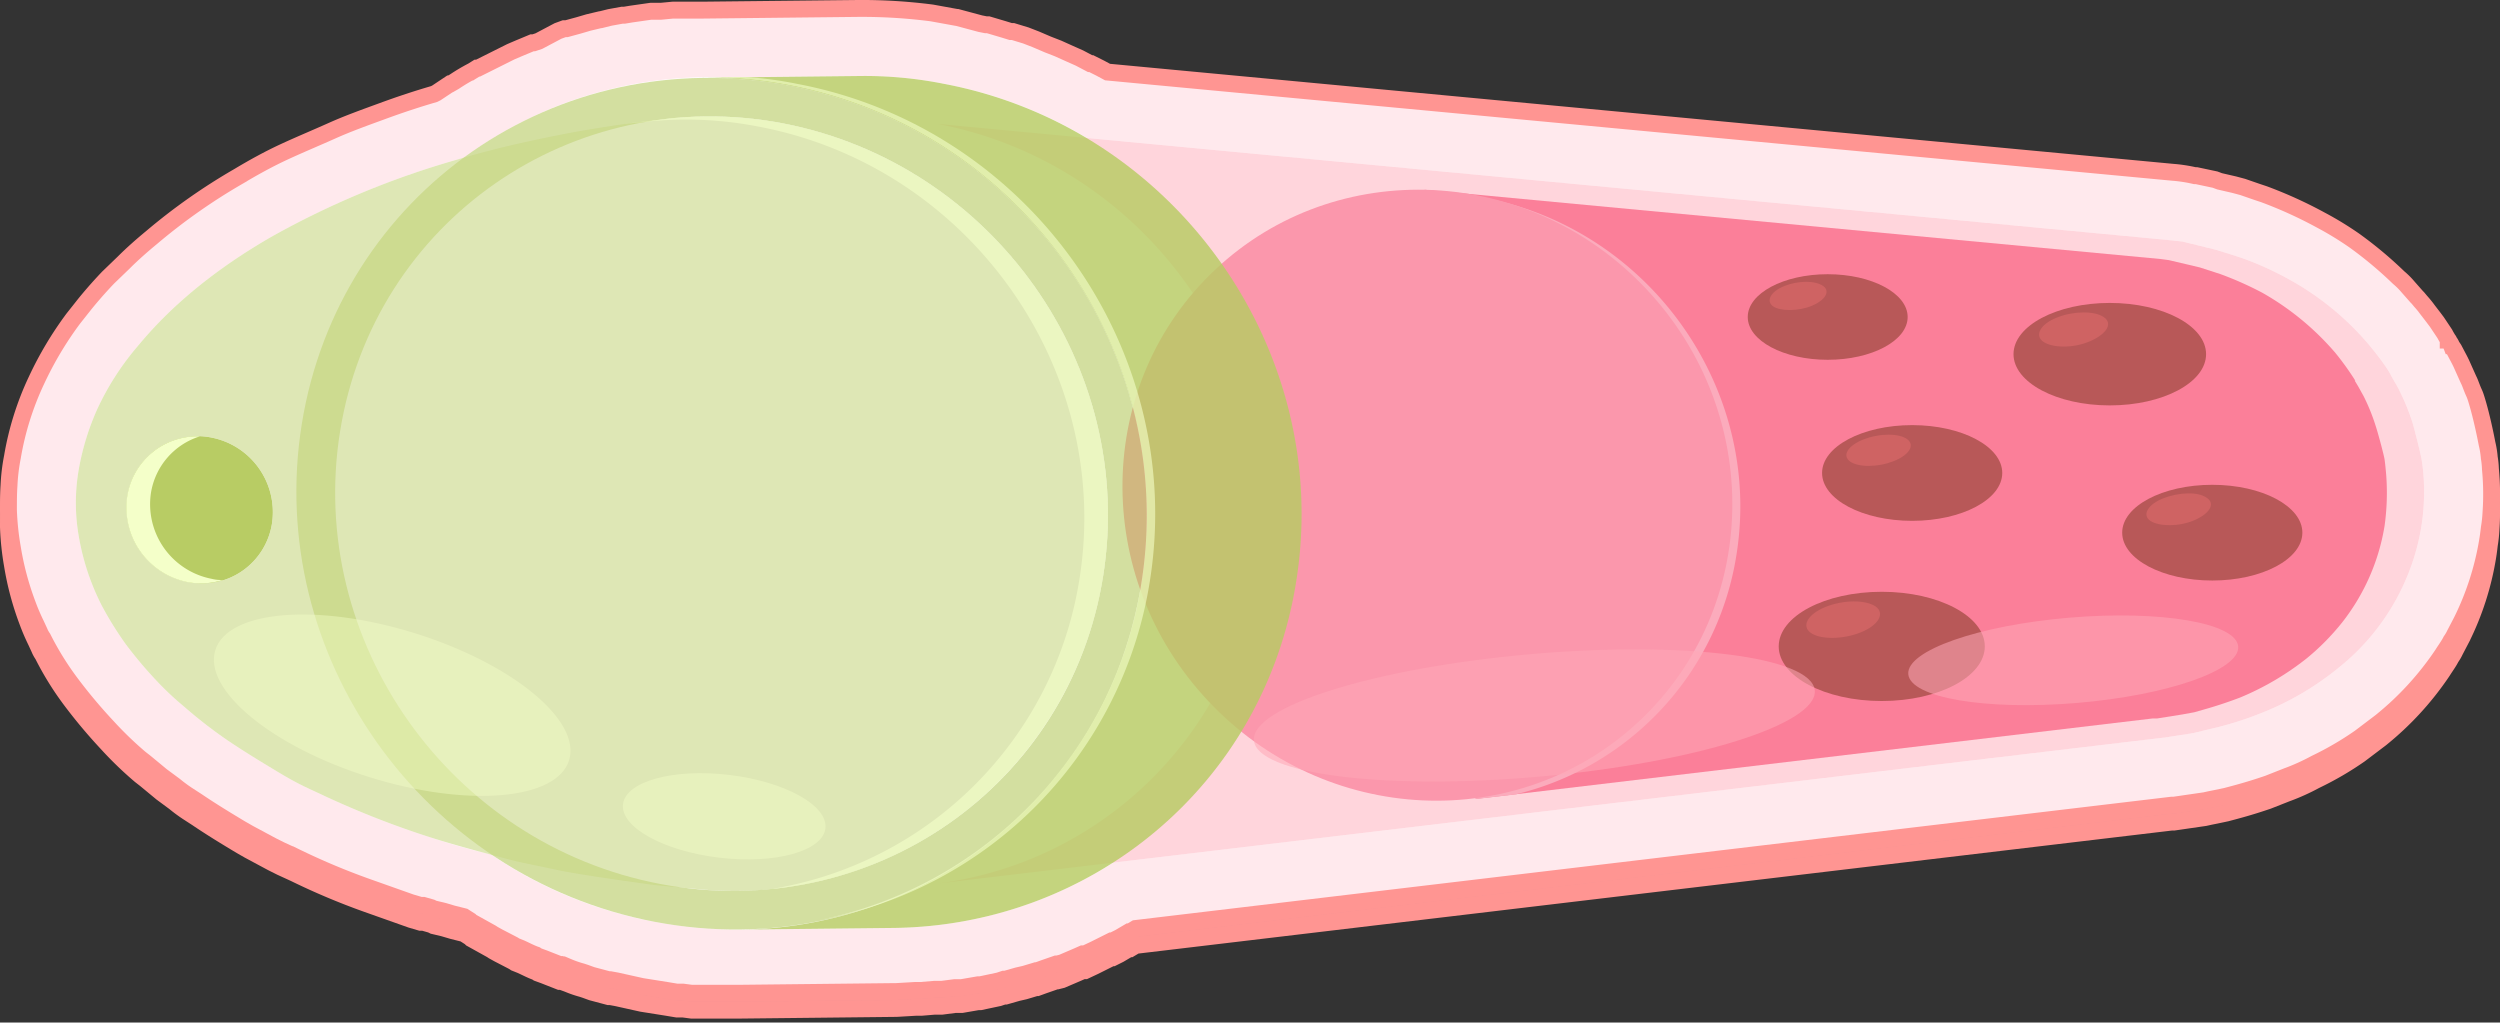 <svg xmlns="http://www.w3.org/2000/svg" viewBox="0 0 444 181.6"><rect x="0" y="0" width="444" height="181.6" fill="#333333" stroke="none"/><g style="isolation:isolate"><g id="Layer_2" data-name="Layer 2"><g id="Layer_1-2" data-name="Layer 1"><path d="M442.3,86.3a15,15,0,0,0-.2-2,16.4,16.4,0,0,0-.4-2.5c-.4-2.1-1-4.8-1.6-6.9s-.6-1.8-1-2.8-.4-1.1-.7-1.7l-1.3-2.9-.3-.6-1-1.9-.4-.6a2.5,2.5,0,0,0-.4-.7h0a.3.3,0,0,1-.1-.2.1.1,0,0,0-.1-.1c0-.1-.3-.5-.6-1.1l-.6-.9-.4-.6-.4-.6-.6-.8-1-1.3a18.3,18.3,0,0,0-1.3-1.6l-.5-.6-.2-.2L427.7,54a13.7,13.7,0,0,0-1.7-1.7,70.8,70.8,0,0,0-7.9-6.6,58,58,0,0,0-5.9-3.6,77.2,77.2,0,0,0-10.1-4.6l-1.2-.4-2.6-.9-1.5-.4-2.6-.6-.8-.3-3.3-.7h-.3a26.3,26.3,0,0,0-3.9-.6L196.7,15.8l-1.3-.7-1.6-.8h-.2l-1.9-1-1.8-.8-2-.9-1.8-.7L184,10l-1.8-.7-2.3-.7h-.4l-1.3-.4-2.7-.8h-.4l-1-.2L170,6.1h-.1l-4.4-.8a97,97,0,0,0-13.1-.8l-27.6.3h-5.3l-2.1.2h-1.8l-3.5.5-1.2.2h-.4l-2.2.4-1.6.4h-.1l-2.1.5-1.7.5-2.2.6h-.4l-1.1.4-3.4,1.2-.9.3h-.3l-2.4,1-1.4.6-2.2,1.1-1.2.6-2.4,1.2h-.2l-.8.5a33.7,33.7,0,0,0-3.2,1.9l-.7.4h-.1l-2.4,1.6-.4.2c-3.1.9-6.1,1.9-9.1,3s-6.1,2.2-9,3.5-5.8,2.5-8.6,3.8-5.5,2.8-8,4.3A105.5,105.5,0,0,0,26.9,45.2c-1.7,1.4-3.4,2.9-4.9,4.4l-2.8,2.7c-2,2.1-3.5,3.9-4.3,4.9L13,59.6A62.8,62.8,0,0,0,6.5,70.5,52.3,52.3,0,0,0,2.2,84.2a33.9,33.9,0,0,0-.6,5c-.1,1.4-.1,2.9-.1,4.4a49,49,0,0,0,.7,6.7,52,52,0,0,0,2.7,10.1,36.8,36.8,0,0,0,1.5,3.5l.6,1.3a5.4,5.4,0,0,0,.6,1.1,53.3,53.3,0,0,0,5.1,8.2A92.3,92.3,0,0,0,19,132a64.2,64.2,0,0,0,5.9,5.7l.9.7,2.9,2.4,2.3,1.7a26.8,26.8,0,0,0,2.3,1.7l1.7,1.1c2.5,1.7,5.3,3.4,7.8,4.9l1.4.8,4.1,2.2,1.6.8,2.4,1.1a123.5,123.5,0,0,0,12.8,5.4l7.9,2.8,1.7.5h.5l1.4.4.4.2,1.7.4,1.7.5,2,.5,1.1.7.2.2.9.5,2.7,1.5.3.2.9.5,2.7,1.4.3.2,1,.4c.9.4,1.8.9,2.7,1.2l.3.2,1.1.4,2.8,1.1h.3l1.1.4a19.9,19.9,0,0,0,2.6.9l.6.2,1.1.4,3,.8h.3l1.1.2,4.5,1,4.4.7,1.8.3h1.1l1.5.2h8.8l27.4-.3h.2l3.4-.2h1l2.4-.2h1.3l2.3-.3h1.2l2.9-.5h.4l3.3-.7.9-.3h.3l2.1-.6,1.3-.3,2-.6h.2l1.1-.4,2.3-.8h.2l.8-.2,2.8-1.2.9-.4h.4l1.7-.8,1.4-.7,1.6-.8h.2l1.2-.6,1.7-1h.2l1-.6,184-21.9h.4l5.5-.8.9-.2,1-.2,1.9-.4c1.9-.5,4.2-1.1,7.4-2.2l3.3-1.3a38.2,38.2,0,0,0,5.1-2.3,56.2,56.2,0,0,0,7.9-4.6l3.7-2.8a53.9,53.9,0,0,0,11-12c.5-.8,1.1-1.6,1.5-2.4a7.5,7.5,0,0,0,.7-1.2l1.2-2.3a50.6,50.6,0,0,0,4.6-14.3c.1-.6.2-1.3.3-2.2a24,24,0,0,0,.3-2.8A47.1,47.1,0,0,0,442.3,86.3Z" style="fill:#f59393;stroke:#ff9592;stroke-miterlimit:10;stroke-width:3px"/><path d="M442.3,83.3a15,15,0,0,0-.2-2,16.4,16.4,0,0,0-.4-2.5c-.4-2.1-1-4.8-1.6-6.9s-.6-1.8-1-2.8-.4-1.1-.7-1.7l-1.3-2.9-.3-.6-1-1.9-.4-.6a2.5,2.5,0,0,0-.4-.7h0a.3.3,0,0,1-.1-.2.1.1,0,0,0-.1-.1c0-.1-.3-.5-.6-1.1l-.6-.9-.4-.6-.4-.6-.6-.8-1-1.3a18.3,18.3,0,0,0-1.3-1.6l-.5-.6-.2-.2L427.7,51a13.7,13.7,0,0,0-1.7-1.7,70.8,70.8,0,0,0-7.9-6.6,58,58,0,0,0-5.9-3.6,77.2,77.2,0,0,0-10.1-4.6l-1.2-.4-2.6-.9-1.5-.4-2.6-.6-.8-.3-3.3-.7h-.3a26.3,26.3,0,0,0-3.9-.6L196.7,12.8l-1.3-.7-1.6-.8h-.2l-1.9-1-1.8-.8-2-.9-1.8-.7L184,7l-1.8-.7-2.3-.7h-.4l-1.3-.4-2.7-.8h-.4l-1-.2L170,3.1h-.1l-4.4-.8a97,97,0,0,0-13.1-.8l-27.6.3h-5.3l-2.1.2h-1.8l-3.5.5-1.2.2h-.4l-2.2.4-1.6.4h-.1l-2.1.5-1.7.5-2.2.6h-.4l-1.1.4L95.7,7.3l-.9.3h-.3l-2.4,1-1.4.6-2.2,1.1-1.2.6-2.4,1.2h-.2l-.8.5a33.7,33.7,0,0,0-3.2,1.9l-.7.4h-.1l-2.4,1.6-.4.2c-3.1.9-6.1,1.9-9.1,3s-6.1,2.2-9,3.5-5.8,2.5-8.6,3.8-5.5,2.8-8,4.3A105.5,105.5,0,0,0,26.9,42.2c-1.7,1.4-3.4,2.9-4.9,4.4l-2.8,2.7c-2,2.1-3.5,3.9-4.3,4.9L13,56.6A62.8,62.8,0,0,0,6.5,67.5,52.3,52.3,0,0,0,2.2,81.2a33.9,33.9,0,0,0-.6,5c-.1,1.4-.1,2.9-.1,4.4a49,49,0,0,0,.7,6.7,52,52,0,0,0,2.7,10.1,36.8,36.8,0,0,0,1.5,3.5l.6,1.3a5.4,5.4,0,0,0,.6,1.1,53.3,53.3,0,0,0,5.1,8.2A92.3,92.3,0,0,0,19,129a64.2,64.2,0,0,0,5.9,5.7l.9.7,2.9,2.4,2.3,1.7a26.8,26.8,0,0,0,2.3,1.7l1.7,1.1c2.5,1.7,5.3,3.4,7.8,4.9l1.4.8,4.1,2.2,1.6.8,2.4,1.1a123.5,123.5,0,0,0,12.8,5.4l7.9,2.8,1.7.5h.5l1.4.4.4.2,1.7.4,1.7.5,2,.5,1.1.7.2.2.9.5,2.7,1.5.3.2.9.5,2.7,1.4.3.2,1,.4c.9.4,1.8.9,2.7,1.2l.3.2,1.1.4,2.8,1.1h.3l1.1.4a19.9,19.9,0,0,0,2.6.9l.6.2,1.1.4,3,.8h.3l1.1.2,4.5,1,4.4.7,1.8.3h1.1l1.5.2h8.8l27.4-.3h.2l3.4-.2h1l2.4-.2h1.3l2.3-.3h1.2l2.9-.5h.4l3.3-.7.9-.3h.3l2.1-.6,1.3-.3,2-.6h.2l1.1-.4,2.3-.8h.2l.8-.2,2.8-1.2.9-.4h.4l1.7-.8,1.4-.7,1.6-.8h.2l1.2-.6,1.7-1h.2l1-.6,184-21.9h.4l5.5-.8.9-.2,1-.2,1.9-.4c1.9-.5,4.2-1.1,7.4-2.2l3.3-1.3a38.2,38.2,0,0,0,5.1-2.3,56.2,56.2,0,0,0,7.9-4.6l3.7-2.8a53.9,53.9,0,0,0,11-12c.5-.8,1.1-1.6,1.5-2.4a7.5,7.5,0,0,0,.7-1.2l1.2-2.3a50.6,50.6,0,0,0,4.6-14.3c.1-.6.2-1.3.3-2.2a24,24,0,0,0,.3-2.8A47.1,47.1,0,0,0,442.3,83.3Z" style="fill:#ffe9ed;stroke:#ff9592;stroke-miterlimit:10;stroke-width:3px"/><path d="M387.6,42.9l-2.8-.3L193,24.5a76.7,76.7,0,0,0-25.3-9.6,71.7,71.7,0,0,0-15.2-1.4l-19.7.2h-6.9A73.5,73.5,0,0,0,82.4,28l-1.4.4A153,153,0,0,0,48.3,42C33.5,50.5,26.7,58.8,24.1,61.9a48.6,48.6,0,0,0-6.8,10.7A45.3,45.3,0,0,0,14,83.3a34.5,34.5,0,0,0,0,12,42.8,42.8,0,0,0,4.1,12.3,60.5,60.5,0,0,0,4.3,6.9,76.5,76.5,0,0,0,5.4,6.4,54.2,54.2,0,0,0,4.9,4.6,83.6,83.6,0,0,0,7.3,5.7c2.9,2,7,4.5,10.2,6.4s5,2.6,7.3,3.7a159.9,159.9,0,0,0,19.2,7.5c3,1,6.9,2.1,10.6,3a76.3,76.3,0,0,0,28.9,11.9,78.9,78.9,0,0,0,15.2,1.4h.1l27.4-.3a74.2,74.2,0,0,0,38.8-11.6L384.3,131h.1l5.1-.8,2.9-.7a60.1,60.1,0,0,0,9.3-2.9,51.3,51.3,0,0,0,13.5-7.9,40.5,40.5,0,0,0,14.8-25,39.2,39.2,0,0,0,.4-9.4,29.1,29.1,0,0,0-.4-3.1c-.4-1.8-1-4.2-1.5-6a39,39,0,0,0-2.3-5.7c-.4-.9-1.2-2.1-1.6-2.9s-1.5-2.5-3.9-5.4a50.4,50.4,0,0,0-14.2-11.6,55.8,55.8,0,0,0-8.4-3.8l-4.4-1.4ZM25.5,81.9h0l.4-.5Zm22.3,4.9a7.4,7.4,0,0,1,.4,1.4A7.4,7.4,0,0,0,47.8,86.8Zm-25,0h0l.3-.8h0Zm0,.3h0ZM140.1,15.2l-1.9-.4,1.9.4a77.1,77.1,0,0,1,33.1,15A77.1,77.1,0,0,0,140.1,15.2Zm62,91.5h0c0-.2.1-.4.1-.6h0C202.2,106.4,202.1,106.5,202.1,106.7Zm-1.4,5.6h0c.1-.2.1-.4.2-.5v.2C200.8,112.2,200.8,112.3,200.7,112.3Zm-1.7,5.4h0c0-.2.1-.3.1-.5h0C199.1,117.5,199,117.6,199,117.7Zm-4.7,10.1h0l.2-.3h-.1C194.4,127.7,194.4,127.7,194.3,127.8Zm.6-52.3c-.1-.3-.1-.6-.2-.9S194.8,75.2,194.9,75.5Zm-.8-3.1a5.6,5.6,0,0,0-.4-1.2A5.6,5.6,0,0,1,194.1,72.4Zm2.7,19.5a74.4,74.4,0,0,1-.9,10.5h0a74.4,74.4,0,0,0,.9-10.5,63.4,63.4,0,0,0-.4-7.6A63.4,63.4,0,0,1,196.8,91.9Zm-16.1,43.3-.4.5Zm-1,1.2-.5.5Zm-1.1,1.1c-.2.2-.3.4-.5.5S178.4,137.7,178.6,137.5Zm-1.1,1.2-.5.4Zm-1.2,1.2-.4.3Zm-1.4,1.3h0Zm-1.3,1.1-.5.4Zm-1.3,1-.4.4Zm-1.2,1-.5.4Zm-1.2,1-.6.4Zm-1.3.9-.6.4Zm-1.3.9-.6.4Zm-1.3.8-.6.4Zm-1.4.8-.6.4Zm-1.3.8-.7.4Zm-1.4.8-.6.3Zm-1.5.7-.5.3Zm-1.4.8-.6.2Zm-1.6.7-.4.2Zm-1.9.8h0Zm-1.4.6-.6.2Zm-1.5.5-.7.2Zm-1.5.5-.7.2Zm-1.6.5-.6.2Zm-1.5.4-.7.2Zm-1.5.4-.7.2Zm36.3-23.5-.5.6Zm-1,1.3c-.2.1-.3.3-.5.5S181.6,134.1,181.8,134Zm2.6-3.5h.1c0-.1.1-.1.1-.2l-.4.5C184.3,130.7,184.3,130.6,184.4,130.5Zm-.7,1-.4.5Zm1.8-2.6-.3.5Zm1.8-2.7-.4.5Zm-.9,1.3-.3.6Zm1.7-2.7-.2.3Zm1.8-3.4-.3.5ZM189,123l-.2.4Zm2.1-4.2h0v.1Zm-.5,1.1-.3.6Zm.6-1.5h0Zm.7-1.6-.3.7Zm.4-.9a1.4,1.4,0,0,1,.2-.6l-.3.7Zm.7-2.2a2.4,2.4,0,0,1-.2.8A2.4,2.4,0,0,0,193,113.7Zm.9-2.7a.3.3,0,0,0,.1-.2l-.2.5A.4.4,0,0,0,193.9,111Zm-.3,1.2-.3.7Zm.4-1.6Zm.5-1.6c-.1.2-.1.5-.2.7S194.4,109.2,194.5,109Zm.3-1.2c0-.2.1-.3.1-.5a4.3,4.3,0,0,1-.1.5Zm.5-2.1a6.4,6.4,0,0,0-.2.7A6.4,6.4,0,0,1,195.3,105.7Zm.3-1.7c0,.2-.1.4-.1.6S195.6,104.2,195.6,104Zm-57.1,53.7h0Zm6.4-1.1-.7.2Zm-1.6.3-.7.2Zm-1.6.3-.7.2Zm-1.6.3h0Zm-14.6.5h0Zm1.7.1h0Zm1.7.1h0Zm1.7,0h0Zm1.8,0h0Zm2.2-.1h0Zm1.6-.1h0Zm52.2-21.2Zm3.1-4.3v0Zm5.3-9.6.2-.4Zm3.2-8ZM184.8,41.3c0-.1-.1-.2-.1-.3S184.8,41.2,184.8,41.3Zm-2.3-2.7c-2.3-2.4-4.8-4.7-7.3-6.9C177.7,33.9,180.2,36.2,182.5,38.6Zm-2.8,7-.3-.3ZM126.6,20.7h0Zm-7.1.3h0Zm2.2-.2h0Zm2.7-.1h0Zm.3,137.3h0Zm21.9,5.3ZM127.8,13.9h0Zm10.4.9-1.9-.2Zm-2.5-.3-1.4-.2Zm-2.1-.3h0Zm-2-.1h0Zm-1.9-.2h0Zm9.3,8a71.6,71.6,0,0,1,22.1,8.3A71.6,71.6,0,0,0,139,21.9l-2.2-.4,2.2.4Zm28.8,12.7-.8-.7Zm-2.8-2a29,29,0,0,0-2.9-1.9A29,29,0,0,1,165,32.6ZM129.3,20.8h0Zm2.4.1,2.2.3Zm2.5.3,2,.3ZM37.5,77.7a13.4,13.4,0,0,1,4.1,1.5,13.4,13.4,0,0,0-4.1-1.5,13,13,0,0,0-5.2.1A13,13,0,0,1,37.5,77.7ZM26.4,80.9l.9-.8Zm-1,1h0l-.6.8h0Zm-1.2,1.7h0l.5-.8h0Zm-.5,1h0l.4-.8h0Zm-.1.2h0a3.6,3.6,0,0,0-.4.9h0A3.6,3.6,0,0,1,23.6,84.8Zm118.5,79.4-1.2.2Zm-8.9.8h0Zm7-.6-1,.2Zm-1.7.3h0Zm-1.8.1h0Zm-1.8.2h0Zm9.8-1.3,1.3-.3Zm-2.1.4,1.7-.3Z" style="fill:#fff"/><path d="M387.6,42.9l-2.8-.3L166.5,22c37.2,7.1,62.5,42.9,56.6,80a65.7,65.7,0,0,1-57.3,55l218.5-26h.1l5.1-.8,2.9-.7a60.1,60.1,0,0,0,9.3-2.9,51.3,51.3,0,0,0,13.5-7.9,40.5,40.5,0,0,0,14.8-25,39.2,39.2,0,0,0,.4-9.4,29.1,29.1,0,0,0-.4-3.1c-.4-1.8-1-4.2-1.5-6a39,39,0,0,0-2.3-5.7c-.4-.9-1.2-2.1-1.6-2.9s-1.5-2.5-3.9-5.4a50.4,50.4,0,0,0-14.2-11.6,55.8,55.8,0,0,0-8.4-3.8l-4.4-1.4Z" style="fill:#fea8b6;opacity:0.48"/><path d="M383.7,46,253,33.7l9.1,108.2,120.2-14.3h.8l4.4-.7,2.2-.4c2.1-.6,4.4-1.2,8.1-2.6a49.5,49.5,0,0,0,11.9-7,42.2,42.2,0,0,0,6.3-6.4h0a37.5,37.5,0,0,0,7.5-17.1,42.2,42.2,0,0,0,.3-8.9c-.1-1.2-.2-2.2-.3-2.9s-1-4.1-1.5-5.7a35.5,35.5,0,0,0-2.2-5.5l-1-1.8-.6-1h.1a50.1,50.1,0,0,0-3.6-5A48.6,48.6,0,0,0,401.8,52a60.2,60.2,0,0,0-7.4-3.3l-3.7-1.2-5.5-1.3Z" style="fill:#fb7f99"/><path d="M263.5,35.1a53.3,53.3,0,0,0-10.5-1l9.1,107.8,7-.8a52,52,0,0,0,39.3-42.6C313.1,69.1,293,40.7,263.5,35.1Z" style="fill:#fbabbc"/><ellipse cx="374.7" cy="62.9" rx="17.1" ry="9.1" style="fill:#b85858"/><path d="M373.6,56.3c1.7,1.1.6,3-2.4,4.3s-6.7,1.2-8.3.1-.6-3.1,2.4-4.3S372,55.2,373.6,56.3Z" style="fill:#cf6363"/><ellipse cx="334.2" cy="114.8" rx="18.3" ry="9.7" style="fill:#b85858"/><path d="M333.1,107.7c1.7,1.2.6,3.3-2.6,4.6s-7.2,1.3-8.9.1-.6-3.3,2.6-4.6S331.3,106.5,333.1,107.7Z" style="fill:#cf6363"/><ellipse cx="339.6" cy="84" rx="16" ry="8.5" style="fill:#b85858"/><ellipse cx="333.6" cy="79.9" rx="5.8" ry="2.6" transform="translate(-9 63.4) rotate(-10.7)" style="fill:#cf6363"/><ellipse cx="324.6" cy="56.3" rx="14.2" ry="7.6" style="fill:#b85858"/><path d="M323.8,50.8c1.3.9.4,2.5-2,3.5s-5.6,1-6.9.1-.5-2.6,2-3.6S322.4,49.8,323.8,50.8Z" style="fill:#cf6363"/><ellipse cx="392.9" cy="94.6" rx="16" ry="8.5" style="fill:#b85858"/><path d="M391.9,88.4c1.6,1,.6,2.8-2.2,4s-6.3,1.1-7.8.1-.5-2.9,2.3-4S390.4,87.3,391.9,88.4Z" style="fill:#cf6363"/><ellipse cx="253.6" cy="88" rx="53.4" ry="55" transform="translate(8.4 197.4) rotate(-43.2)" style="fill:#fb97ac"/><path d="M140.1,15.2c41.2,7.8,69.2,47.4,62.6,88.5s-45.3,67.9-86.5,60S47,116.3,53.6,75.3,98.9,7.3,140.1,15.2ZM139,21.9c-37.4-7.1-72.6,17.4-78.6,54.7s19.5,73.3,56.9,80.4,72.6-17.3,78.6-54.6S176.4,29.1,139,21.9" style="fill:#b8cc64;opacity:0.61"/><path d="M37.5,77.7A13.5,13.5,0,0,1,48.3,93a12.6,12.6,0,0,1-14.9,10.4A13.5,13.5,0,0,1,22.6,88.1,12.6,12.6,0,0,1,37.5,77.7Z" style="fill:#b8cc64"/><path d="M139,21.9a69.8,69.8,0,0,0-19.8-.9c-9.3,1-15.7,2.2-18,2.6-4,.8-11.5,2.2-20.2,4.8A153,153,0,0,0,48.3,42C33.5,50.5,26.7,58.8,24.1,61.9a48.6,48.6,0,0,0-6.8,10.7A45.3,45.3,0,0,0,14,83.3a34.5,34.5,0,0,0,0,12,42.8,42.8,0,0,0,4.1,12.3,60.5,60.5,0,0,0,4.3,6.9,76.5,76.5,0,0,0,5.4,6.4,54.2,54.2,0,0,0,4.9,4.6,83.6,83.6,0,0,0,7.3,5.7c2.9,2,7,4.5,10.2,6.4s5,2.6,7.3,3.7a159.9,159.9,0,0,0,19.2,7.5c4.4,1.4,10.5,3,15.1,4.2l8.1,1.7c4.8.9,11.4,1.8,16.4,2.5l8.7.8a66.2,66.2,0,0,0,70.9-55.6C201.9,65.1,176.4,29.1,139,21.9ZM48.3,93a12.6,12.6,0,0,1-14.9,10.4A13.5,13.5,0,0,1,22.6,88.1,12.6,12.6,0,0,1,37.5,77.7,13.5,13.5,0,0,1,48.3,93Z" style="fill:#c9d987;opacity:0.61"/><path d="M39.6,103a6.8,6.8,0,0,1-2-.2A13.5,13.5,0,0,1,26.8,87.6a12.6,12.6,0,0,1,8.7-10.1A12.6,12.6,0,0,0,22.6,88.1a13.5,13.5,0,0,0,10.8,15.3A12.9,12.9,0,0,0,39.6,103Z" style="fill:#f4ffc9"/><path d="M139,21.9a69.8,69.8,0,0,0-19.8-.9l-8.3,1,4-.4a67,67,0,0,1,19.9.9c37.4,7.1,62.9,43.1,56.9,80.4a66.1,66.1,0,0,1-54.8,55,66.1,66.1,0,0,0,59-55.5C201.9,65.1,176.4,29.1,139,21.9Z" style="fill:#f4ffc9;opacity:0.61"/><path d="M167.7,14.9a71.7,71.7,0,0,0-15.2-1.4l-27.6.3a78.9,78.9,0,0,1,15.2,1.4c41.2,7.8,69.2,47.4,62.6,88.5a72.8,72.8,0,0,1-71.3,61.4l27.5-.3c35.1-.5,65.6-25.5,71.3-61.5C236.8,62.3,208.8,22.7,167.7,14.9Z" style="fill:#b8cc64;opacity:0.83"/><path d="M204.2,103.3c6.6-41-21.4-80.6-62.6-88.4a66.4,66.4,0,0,0-8.8-1.2h-7.9a78.9,78.9,0,0,1,15.2,1.4c41.2,7.8,69.2,47.4,62.6,88.5a72.5,72.5,0,0,1-57.2,59.8A72.6,72.6,0,0,0,204.2,103.3Z" style="fill:#f4ffc9;opacity:0.61"/><ellipse cx="69.7" cy="125.4" rx="13.4" ry="32.9" transform="translate(-70.8 154.5) rotate(-72.7)" style="fill:#f4ffc9;opacity:0.41"/><ellipse cx="128.7" cy="145" rx="7.4" ry="18.1" transform="translate(-30.6 255.6) rotate(-83.2)" style="fill:#f4ffc9;opacity:0.41"/><ellipse cx="272.6" cy="126.9" rx="50" ry="10.9" transform="translate(-10.3 24.9) rotate(-5.1)" style="fill:#fea8b6;opacity:0.55;mix-blend-mode:overlay"/><ellipse cx="368.3" cy="117.1" rx="29.4" ry="7.6" transform="translate(-8.6 31.4) rotate(-4.8)" style="fill:#fea8b6;opacity:0.55;mix-blend-mode:overlay"/></g></g></g></svg>